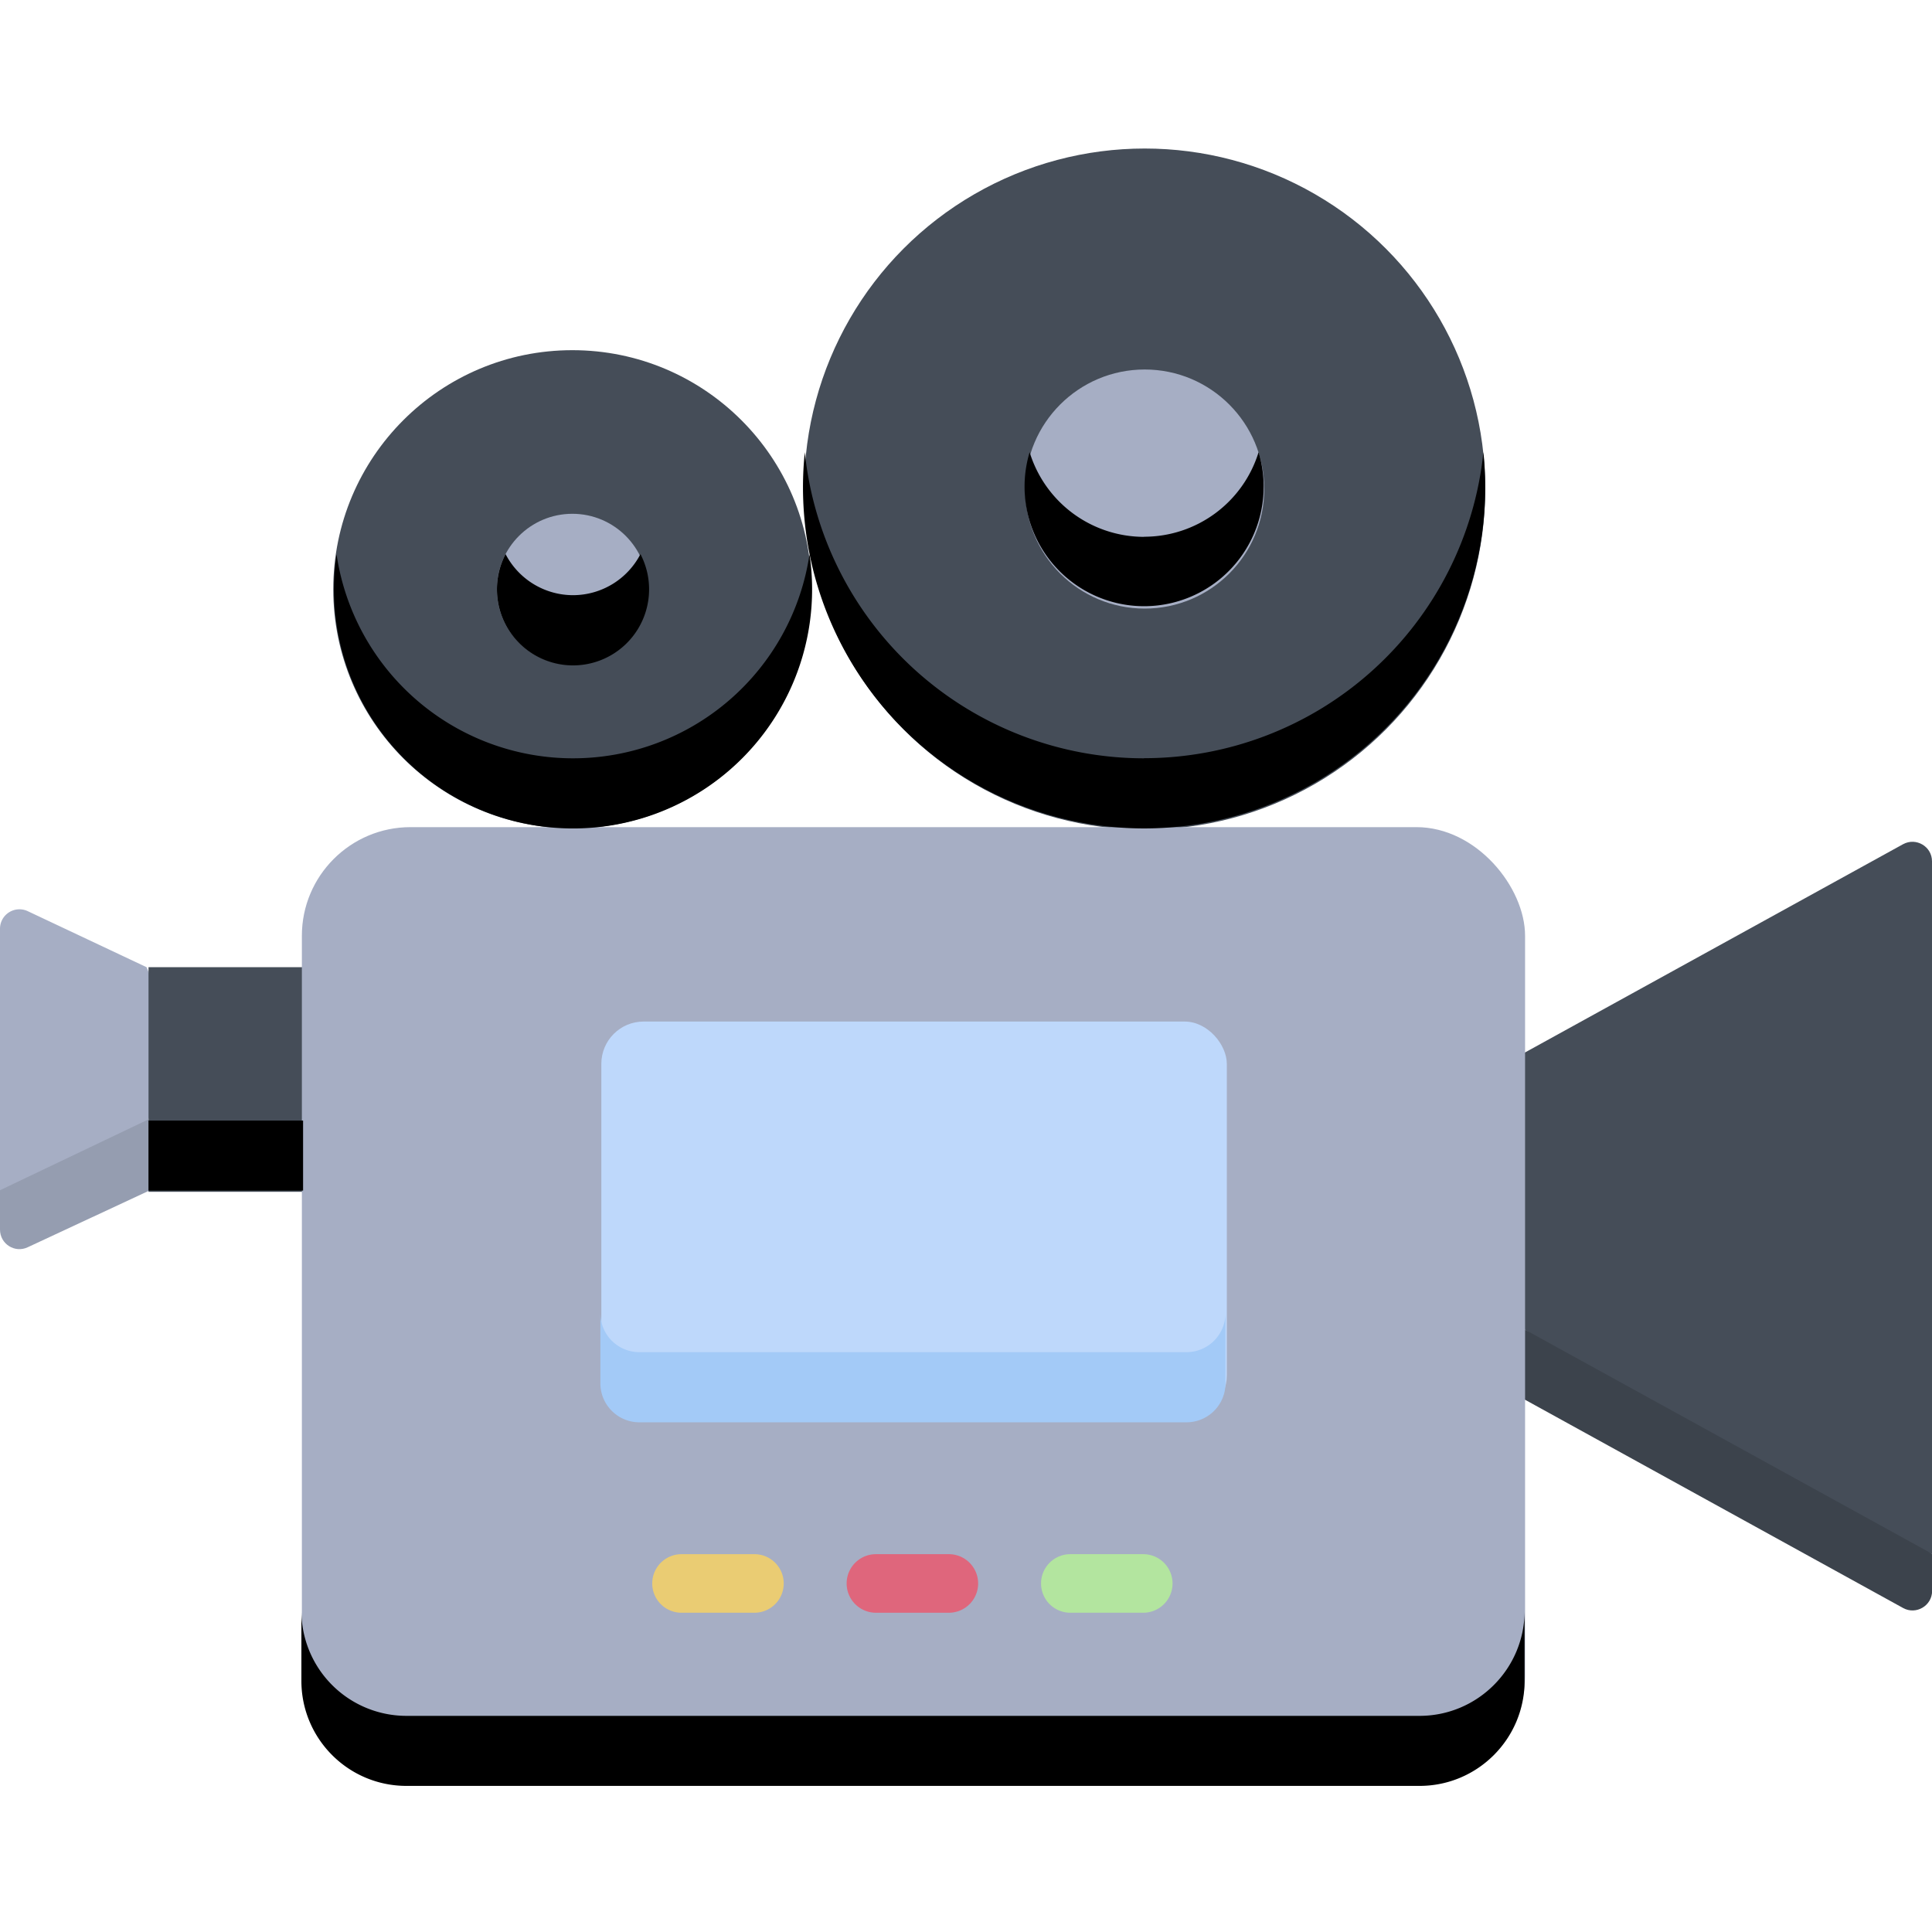 <svg width="16" height="16" viewBox="0 0 16 16" fill="#0002" xmlns="http://www.w3.org/2000/svg"><path d="M1.214 8.01L.23 7.546A.161.161 0 000 7.69V9.9l1.214-.6.29-.605-.29-.684z" fill="#A6AEC4"/><path d="M.23 10.329l1-.466V9.27L0 9.857v.326c0 .119.123.197.23.146z" fill="#959DB0"/><g fill="#454D58"><circle cx="4.74" cy="4.88" r="1.98"/><circle cx="9.48" cy="4.05" r="2.82"/><path d="M1.23 8.01h1.28v1.86H1.23zM16 7.133c0-.123-.132-.2-.239-.142l-3.135 1.727-.29 1.145.29 1.147 1.687 1.22 1.687.638V7.133z"/></g><path d="M12.626 11.59l3.135 1.727c.107.059.24-.019.24-.142v-.307l-3.375-1.858-.29.317.29.264z" fill="#3C434C"/><g fill="#A6AEC4"><rect x="2.5" y="6.85" width="10.13" height="7.93" rx=".9"/><circle cx="4.74" cy="4.88" r=".625"/><circle cx="9.48" cy="4.05" r=".99"/></g><rect x="4.98" y="8.46" width="5.18" height="3.28" rx=".35" fill="#BED8FB"/><path d="M4.746 6.28a1.98 1.98 0 01-1.959-1.69 1.98 1.98 0 103.917 0 1.98 1.98 0 01-1.958 1.69z"/><path d="M9.475 6.28a2.825 2.825 0 01-2.81-2.535 2.825 2.825 0 105.62 0 2.825 2.825 0 01-2.81 2.534zM1.23 9.28h1.28v.58H1.23zM4.746 4.929a.63.63 0 01-.559-.34.63.63 0 101.117 0 .63.63 0 01-.558.34z"/><path d="M9.475 4.446a.992.992 0 01-.948-.701.99.99 0 101.896 0 .992.992 0 01-.948.7zM11.756 14.21h-8.39a.87.87 0 01-.87-.87v.58c0 .48.389.87.87.87h8.39c.48 0 .87-.39.87-.87v-.58c0 .48-.39.87-.87.87z"/><path d="M9.827 11.198H5.295a.323.323 0 01-.323-.323v.581c0 .178.145.323.323.323h4.532a.323.323 0 00.322-.323v-.58a.323.323 0 01-.322.322z" fill="#A3CAF7"/><g fill="#B3E59F"><path id="prefix__a" d="M8.864 12.871a.242.242 0 100 .485h.604a.242.242 0 100-.485h-.604z"/><use href="#prefix__a" fill="#DF667C" transform="translate(-1.61)"/><use href="#prefix__a" fill="#EACC73" transform="translate(-3.22)"/></g></svg>
